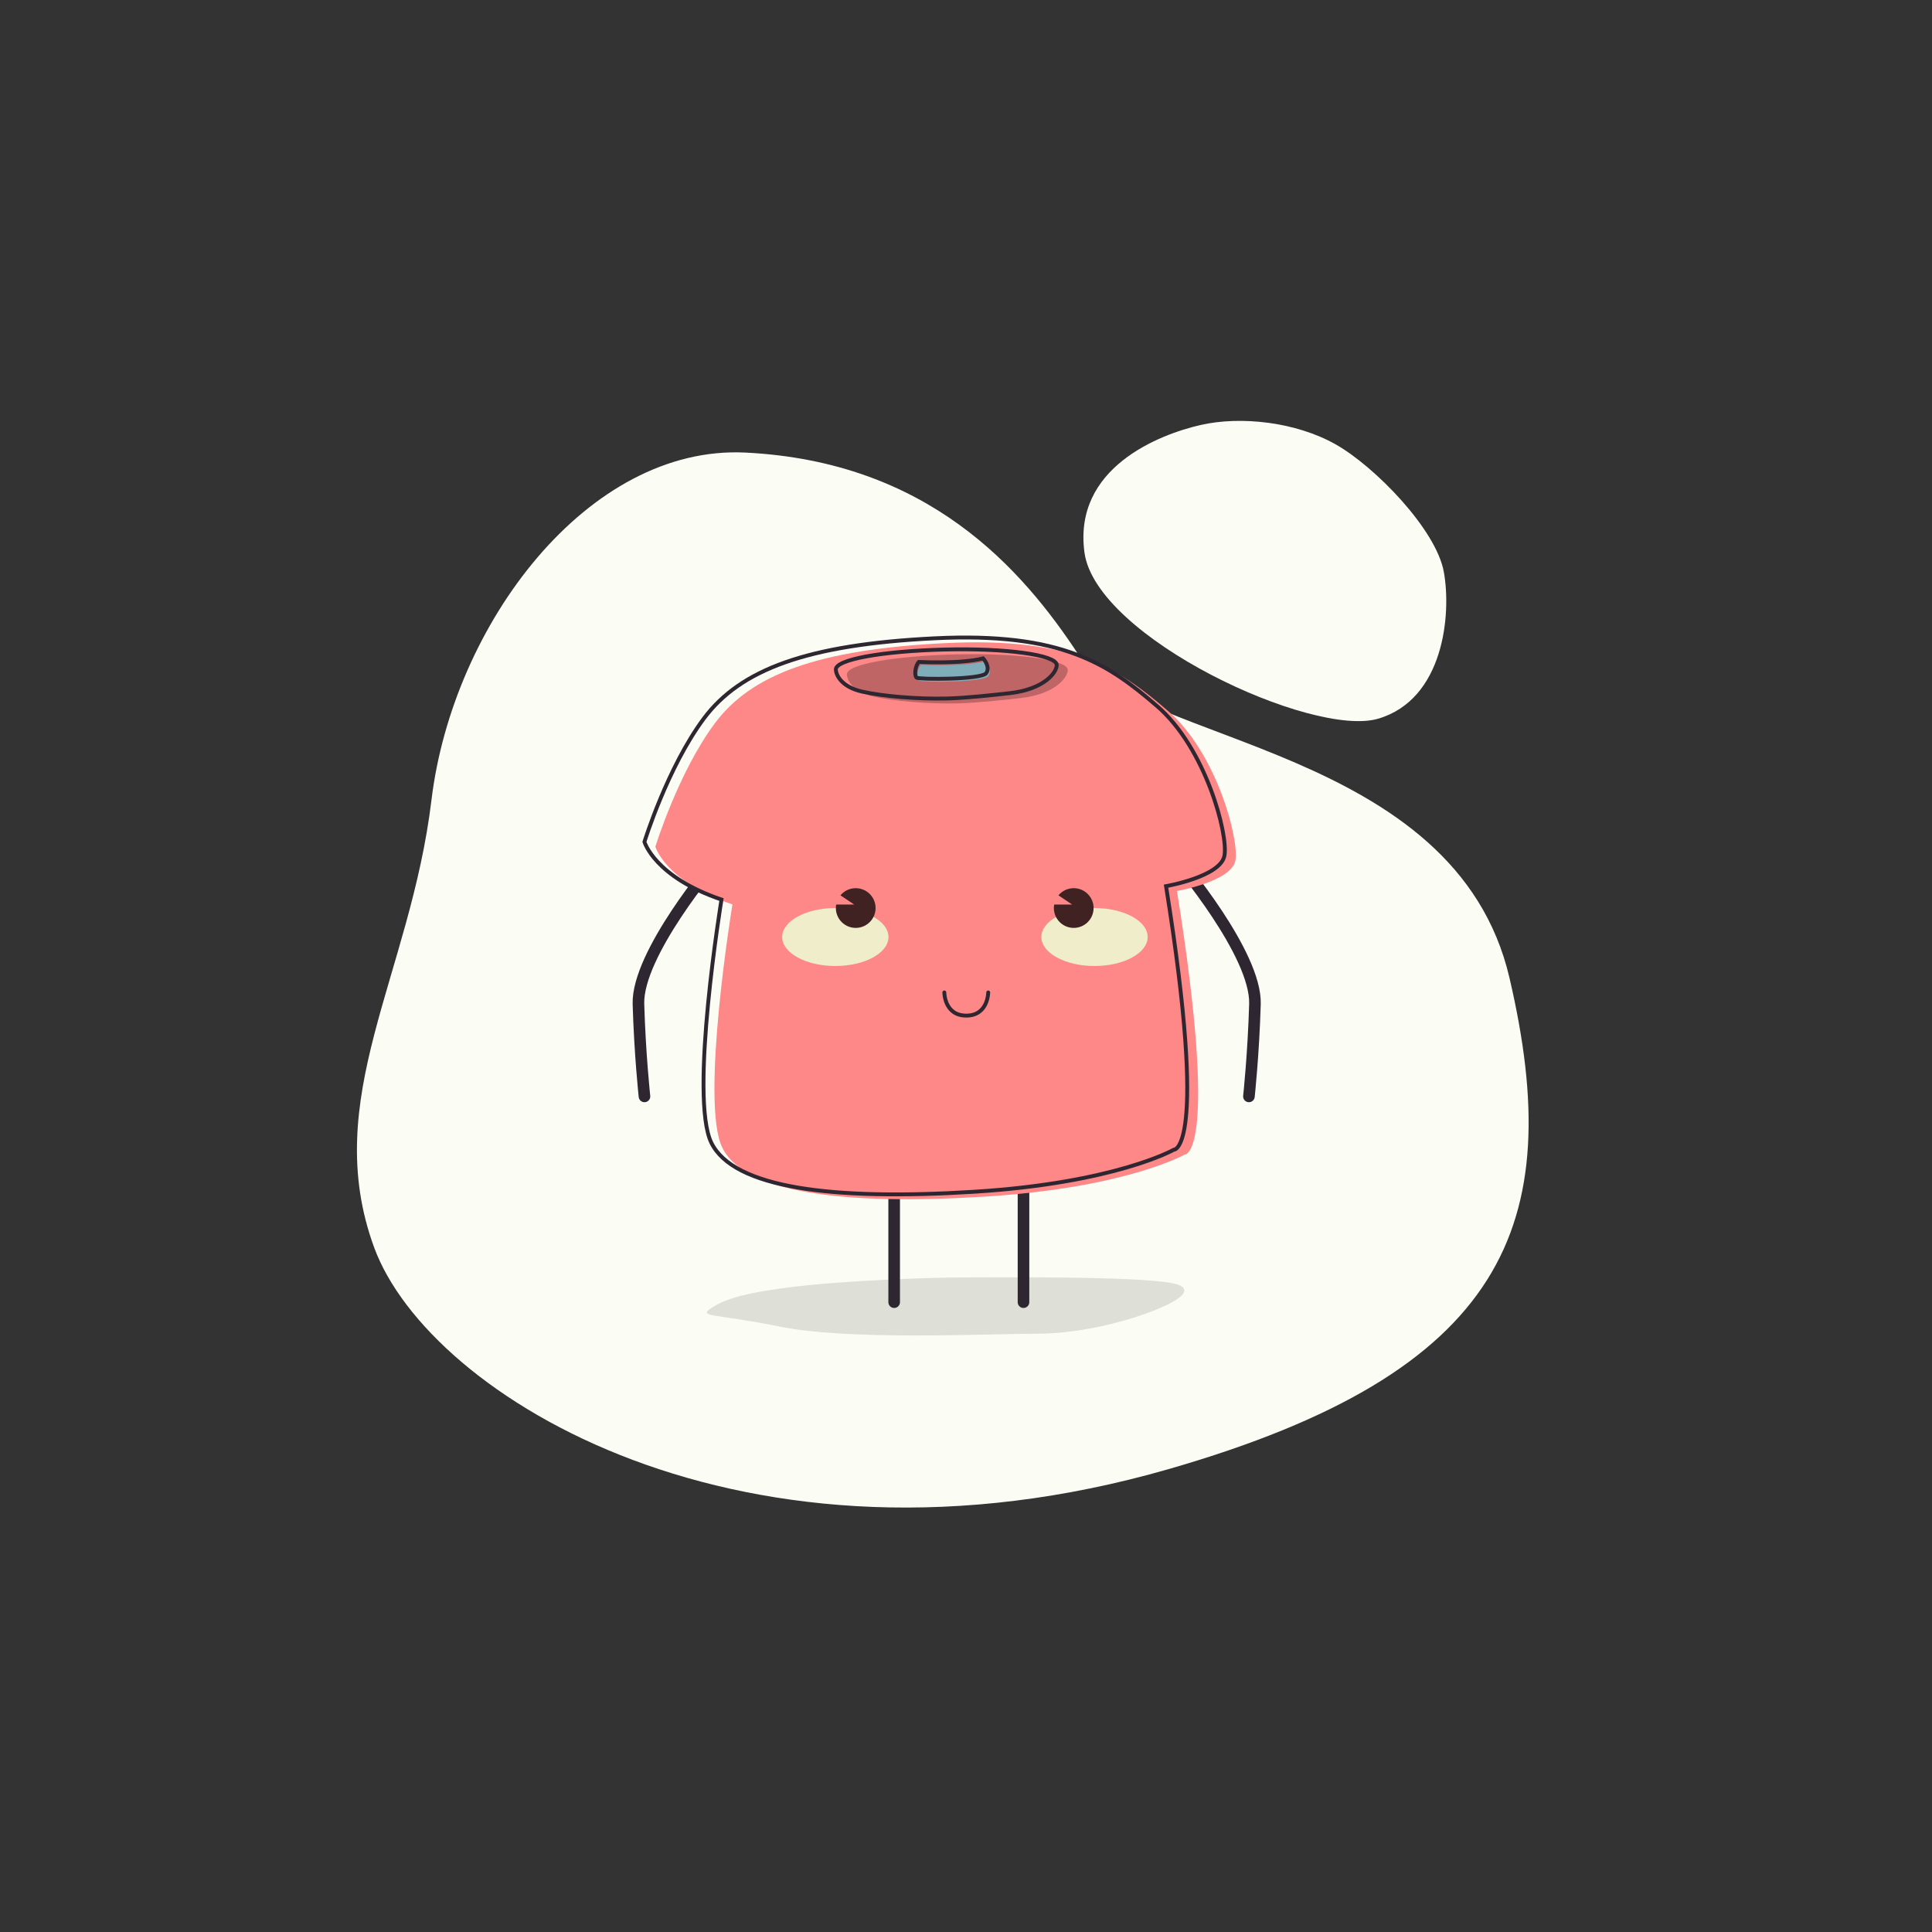 <?xml version="1.0" encoding="utf-8"?>
<!-- Generator: Adobe Illustrator 23.0.3, SVG Export Plug-In . SVG Version: 6.00 Build 0)  -->
<svg version="1.1" id="katman_1" xmlns="http://www.w3.org/2000/svg" xmlns:xlink="http://www.w3.org/1999/xlink" x="0px" y="0px"
	 viewBox="0 0 500 500" style="enable-background:new 0 0 500 500;" xml:space="preserve">
<rect x="0" y="0" width="500" height="500" fill="#333333" stroke="none"/>
<style type="text/css">
	.st0{fill:#FBFCF4;}
	.st1{fill:#DEDFD6;}
	.st2{fill:none;stroke:#2E2630;stroke-width:3;stroke-linecap:round;stroke-linejoin:round;stroke-miterlimit:10;}
	.st3{fill:#FE8788;}
	.st4{fill:none;stroke:#2E2630;stroke-miterlimit:10;}
	.st5{fill:#BF6566;}
	.st6{fill:#F0EDCA;}
	.st7{fill:none;stroke:#2E2630;stroke-linecap:round;stroke-miterlimit:10;}
	.st8{fill:#402222;}
	.st9{fill:#7FADBA;}
</style>
<path class="st0" d="M192.97,117.13c-40.75-2.04-75.81,44.4-81.31,89.94s-28.95,77.34-14.82,115.8s95.76,88.99,205.68,57.31
	c87.13-25.11,103.08-63.07,88.13-127.11c-14-60-96.42-60.57-111.34-83.34C264.41,146.96,240.07,119.49,192.97,117.13z"/>
<path class="st1" d="M209.16,332.61c10.4-1.11,30.37-2.01,39.93-2.01s51.19-0.46,56.25,2.05c5.06,2.5-7.88,7.05-10.69,7.96
	s-14.06,4.55-26.44,4.55s-48.2,1.82-66.29-1.82c-18.09-3.64-21.84-2.31-17.15-5.25C189.47,335.14,198.76,333.71,209.16,332.61z"/>
<path class="st0" d="M310.66,110c-10.58,2.43-33,11-30,33s59,48,76,43s19-27,17-38s-17.85-27.26-28-33
	C335.51,109.26,321.25,107.57,310.66,110z"/>
<path class="st2" d="M185.1,223c0,0-20.25,23.81-19.87,36.84c0.38,13.03,1.56,23.91,1.56,23.91"/>
<path class="st2" d="M304.91,223c0,0,20.25,23.81,19.87,36.84s-1.56,23.91-1.56,23.91"/>
<line class="st2" x1="231.41" y1="301.56" x2="231.41" y2="337"/>
<line class="st2" x1="264.88" y1="301.56" x2="264.88" y2="337"/>
<path class="st3" d="M244.72,166.44c-33,1.62-50.27,8.07-59.72,20.75s-15.39,31.93-15.39,31.93s2.62,9.06,19.94,14.94
	c0,0-8.4,51.17-2.62,62.94c5.77,11.77,31.4,14.94,67.92,12.68s51.74-10.87,51.74-10.87s9.05,0.77-1.99-68.22
	c0,0,14.06-2.43,15.11-7.86c1.05-5.43-4.83-27.88-17.43-38.74C289.69,173.13,277.72,164.82,244.72,166.44z"/>
<path class="st4" d="M241.89,165.19c-33,1.62-50.27,8.07-59.72,20.75c-9.45,12.68-15.39,31.93-15.39,31.93s2.62,9.06,19.94,14.94
	c0,0-8.4,51.17-2.62,62.94c5.77,11.77,31.4,14.94,67.92,12.68s51.74-10.87,51.74-10.87s9.05,0.77-1.99-68.22
	c0,0,14.06-2.43,15.11-7.86c1.05-5.43-4.83-27.88-17.43-38.74C286.86,171.88,274.89,163.57,241.89,165.19z"/>
<path class="st5" d="M276.34,173.35c0.06,1.81-3.06,6.27-12.15,7.3c-4.05,0.46-11.22,1.25-16.15,1.38
	c-7.85,0.2-16.8-0.59-22.06-1.78c-5.46-1.23-6.76-4.38-6.81-5.71c-0.09-2.61,12.05-4.77,28.04-5.18S276.25,170.74,276.34,173.35z"/>
<path class="st4" d="M273.48,172.09c0.06,1.81-3.06,6.27-12.15,7.3c-4.05,0.46-11.22,1.25-16.15,1.38
	c-7.85,0.2-16.8-0.59-22.06-1.78c-5.46-1.23-6.76-4.38-6.81-5.71c-0.09-2.61,12.05-4.77,28.04-5.18
	C260.34,167.69,273.39,169.48,273.48,172.09z"/>
<ellipse class="st6" cx="216.18" cy="242.5" rx="13.76" ry="7.5"/>
<ellipse class="st6" cx="283.26" cy="242.5" rx="13.76" ry="7.5"/>
<path class="st7" d="M244.39,256.84c0,0,0,6,5.68,6c5.68,0,5.68-6,5.68-6"/>
<g>
	<circle class="st8" cx="221.46" cy="235" r="5.14"/>
	<polygon class="st3" points="216.09,230.77 221.06,234.09 214.9,234.09 	"/>
</g>
<g>
	<circle class="st8" cx="277.88" cy="235" r="5.14"/>
	<polygon class="st3" points="272.5,230.77 277.47,234.09 271.31,234.09 	"/>
</g>
<path class="st9" d="M238.35,172.05c0,0,10.75,0.58,16.64-0.92c0,0,1.96,2.08,0.81,3.81s-17.45,1.67-18.03,1.18
	C237.2,175.63,237.31,173.21,238.35,172.05z"/>
<path class="st4" d="M237.79,171.31c0,0,10.75,0.58,16.64-0.92c0,0,1.96,2.08,0.81,3.81s-17.45,1.67-18.03,1.18
	S236.75,172.46,237.79,171.31z"/>
</svg>
